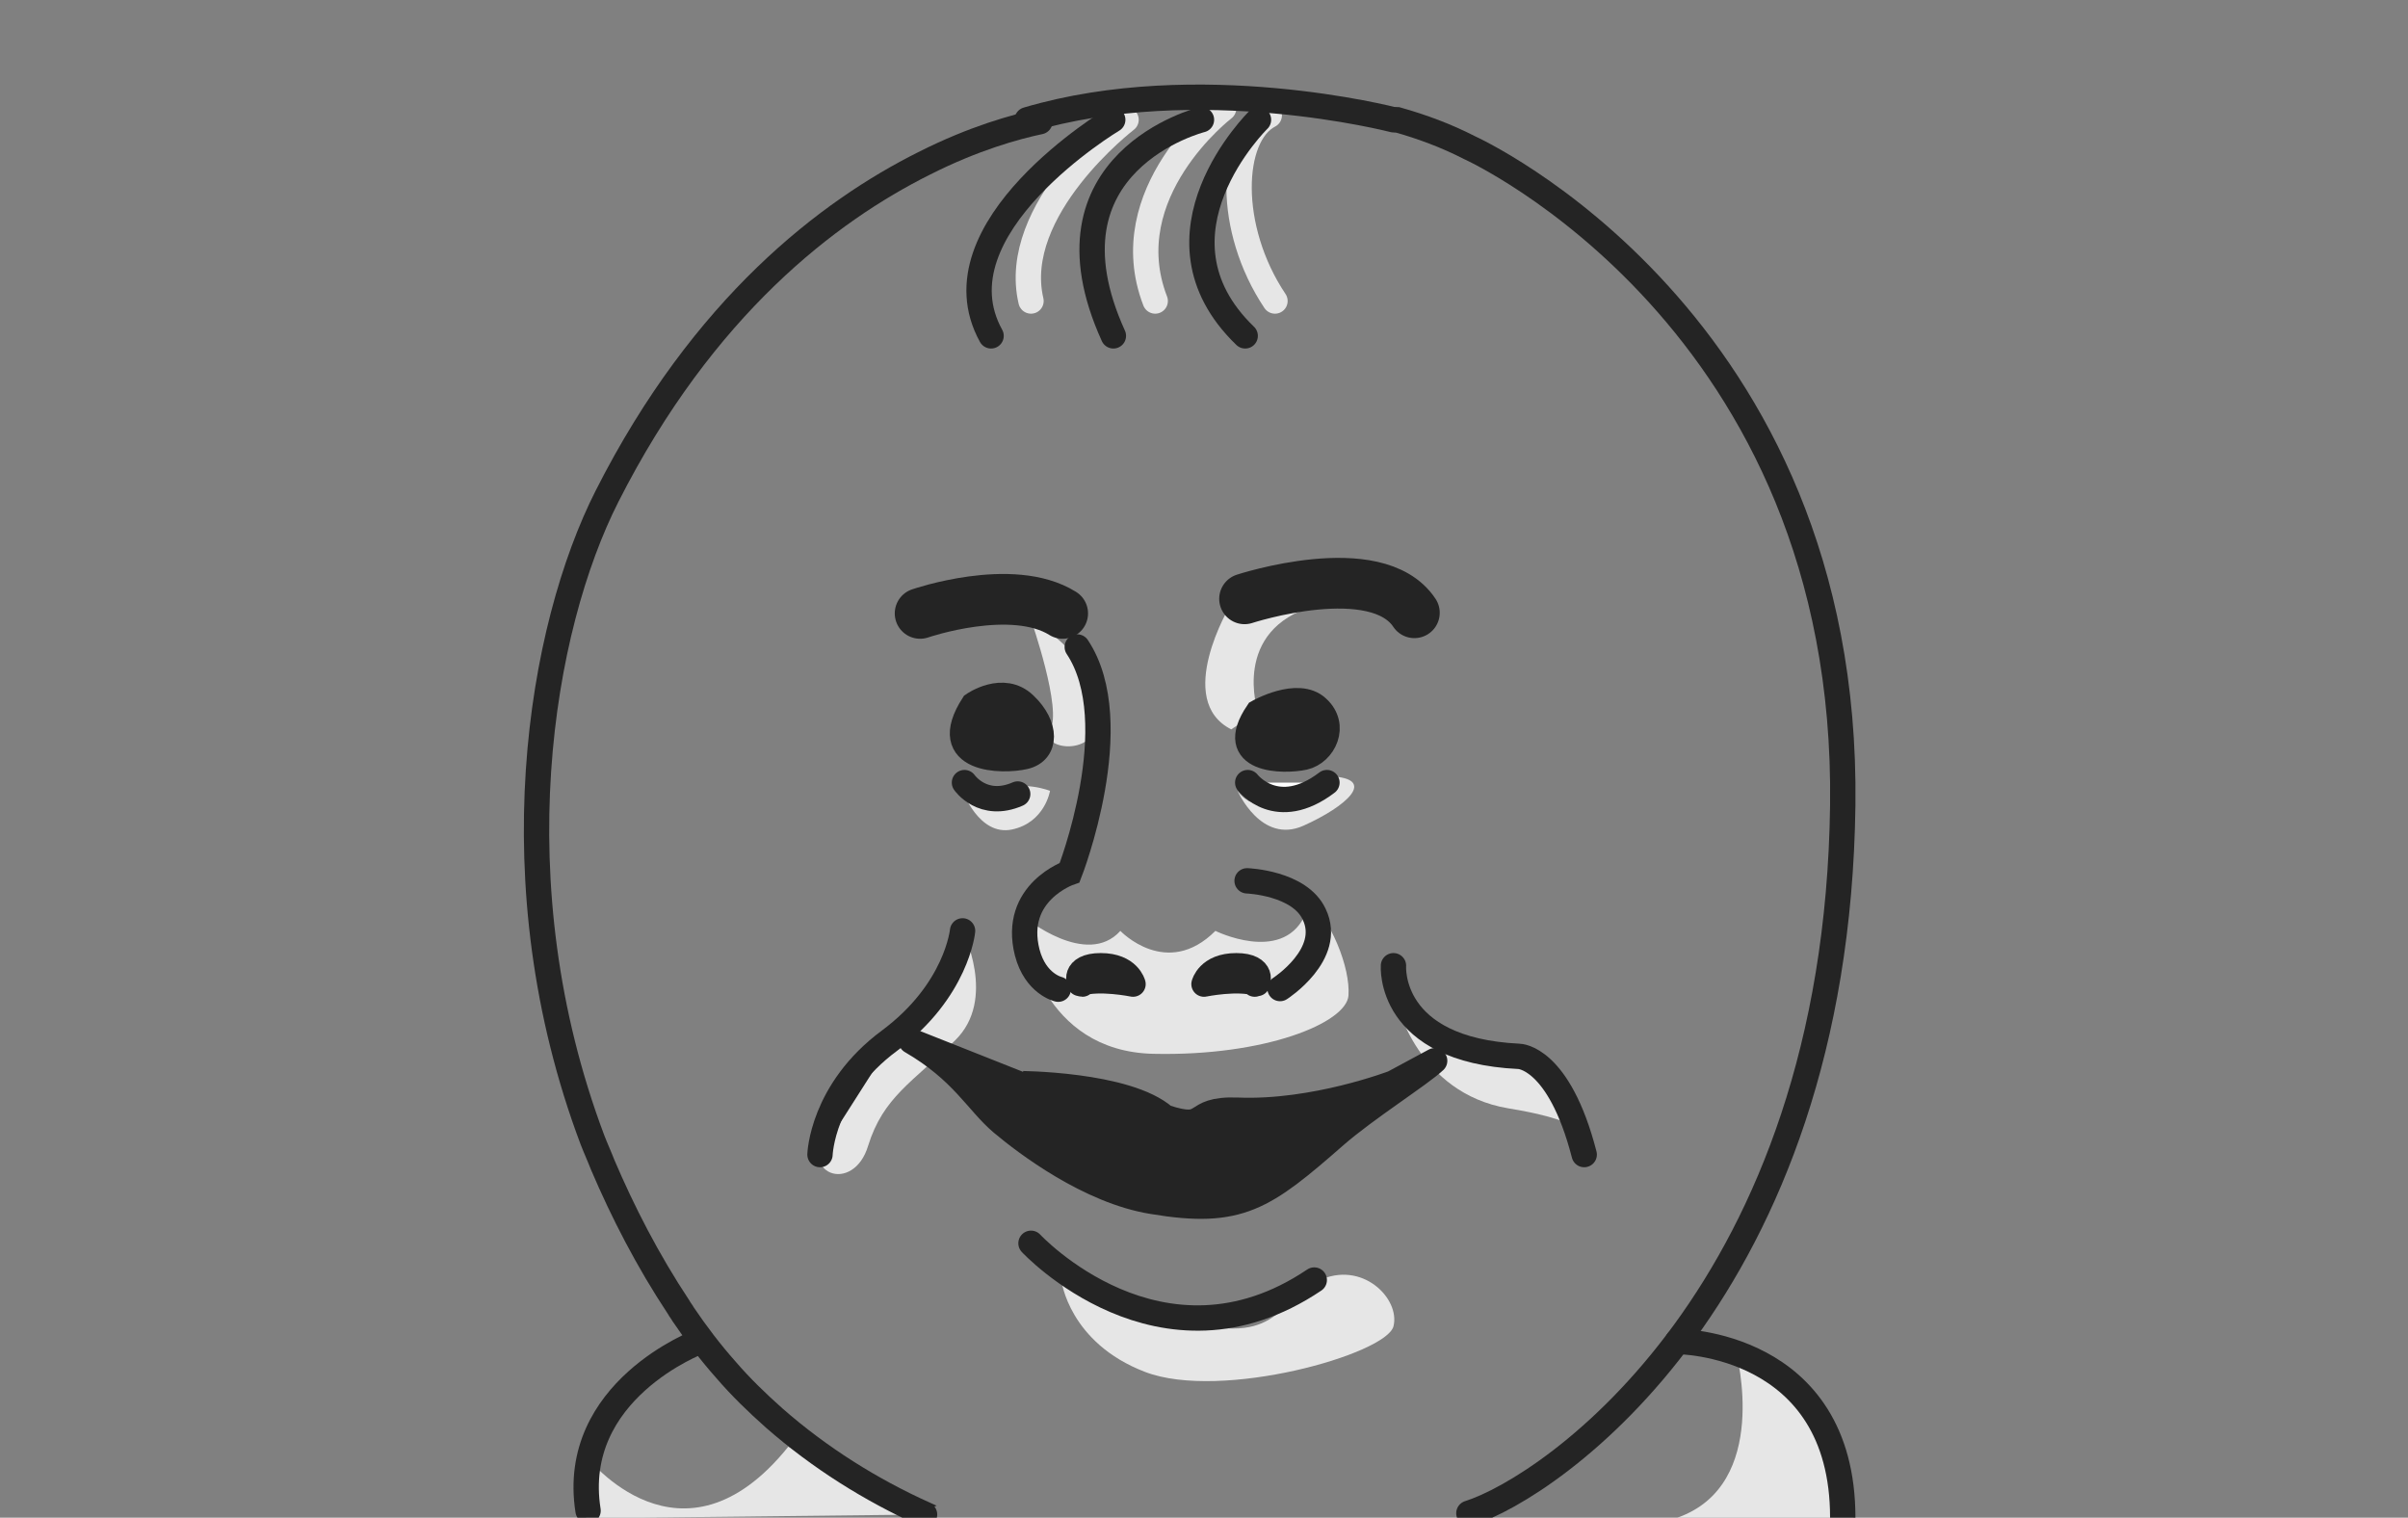 <?xml version="1.0" encoding="utf-8"?>
<!-- Generator: Adobe Illustrator 21.0.0, SVG Export Plug-In . SVG Version: 6.00 Build 0)  -->
<svg version="1.1" xmlns="http://www.w3.org/2000/svg" xmlns:xlink="http://www.w3.org/1999/xlink" x="0px" y="0px"
	 viewBox="0 0 380 239.5" style="enable-background:new 0 0 380 239.5;" xml:space="preserve">
<rect x="0" y="0" width="380" height="239.5" fill="#808080" stroke="none"/>
<style type="text/css">
	.st0{fill:#E6E6E6;}
	.st1{fill:none;stroke:#E6E6E6;stroke-width:4;stroke-linecap:round;stroke-miterlimit:10;}
	.st2{fill:none;stroke:#242424;stroke-width:4;stroke-linecap:round;stroke-miterlimit:10;}
	.st3{fill:#FFFFFF;stroke:#242424;stroke-width:4;stroke-linecap:round;stroke-linejoin:round;stroke-miterlimit:10;}
	.st4{fill:#242424;stroke:#242424;stroke-width:4;stroke-linecap:round;stroke-miterlimit:10;}
	.st5{fill:#FFFFFF;stroke:#242424;stroke-width:4;stroke-linecap:round;stroke-miterlimit:10;}
	.st6{fill:#FFFFFF;stroke:#242424;stroke-width:8;stroke-linecap:round;stroke-miterlimit:10;}
	.st7{fill:#242424;stroke:#242424;stroke-width:4;stroke-linecap:round;stroke-linejoin:round;stroke-miterlimit:10;}
	.st8{fill:none;stroke:#242424;stroke-width:4;stroke-linecap:round;stroke-linejoin:round;stroke-miterlimit:10;}
</style>
<g id="Layer_2">
	<path class="st0" d="M194.1,95.6c0,0-8.9,14.9,0.2,19.5l4.2-2.8c0,0-4.3-12.9,9-16.7C207.4,95.6,196.4,90.6,194.1,95.6z"/>
	<path class="st0" d="M176.8,146.9c0,0,7.3,7.7,15,0c0,0,10.3,5.1,14-2.2c0,0,5.3,2.2,0,7.9c-5.3,5.6-9.3,2.7-9.3,2.7l-6.8,0.8
		c0,0-4.8,1.1-8.6,0c-3.8-1.1-13.4,0.5-13.4,0.5s-8.6-7.7-5.9-11.8C161.7,144.8,171.5,152.8,176.8,146.9z"/>
	<path class="st0" d="M195.3,124.8c0,0,3.7,8.5,10.4,5.5s11.9-7.5,4.1-7.8C209.8,122.5,199.4,130.8,195.3,124.8z"/>
	<path class="st0" d="M161.7,147.9c0,0,2.6,18,20.3,18.4s30.5-4.9,30.8-9.2c0.3-4.3-2.6-12-7.2-16.2c0,0,2.3,8.8-1,12.7
		C201.3,157.5,166.1,157.3,161.7,147.9z"/>
	<path class="st0" d="M151.9,146.9c0,0,5.5,10.8-1.2,17.3c-6.7,6.6-11.3,8.9-13.7,16.6c-2.3,7.7-11.4,4.8-6.6-3.6
		C135.3,168.9,152.4,152,151.9,146.9z"/>
	<path class="st0" d="M220.4,158.2c0,0,3.3,14.3,17.6,16.7c14.3,2.3,11.9,5.3,11.9,5.3l-6.9-12.9l-18.7-4.5L220.4,158.2z"/>
	<path class="st0" d="M167.5,202.1c0,0,1.2,9.8,13.2,14.4s38.1-2.8,39.2-7.2s-5-10.5-11.8-7.2c-6.8,3.3-6.3,11.2-23.4,5.6
		S167.5,202.1,167.5,202.1z"/>
	<path class="st0" d="M151.9,124.8c0,0,2.6,7.2,7.8,6.1c5.2-1.1,6-6.1,6-6.1s-4.3-1.7-7.6,0C154.8,126.5,151.9,124.8,151.9,124.8z"
		/>
	<path class="st0" d="M162.7,97.8c0,0,5,14.3,3,17.4c-2,3.1,8.6,4.9,7.6-3.6C172.3,103,162.7,97.8,162.7,97.8z"/>
	<path class="st0" d="M274,213.5c0,0,5.5,20.8-9.3,26h27.8C292.5,239.5,290.2,214.5,274,213.5z"/>
	<path class="st0" d="M92.5,229.8c0,0,15,19.5,31.9-1.5l17.1,8.6l4.3,2.1l-53.3,0.6V229.8z"/>
	<path class="st1" d="M177.7,18.9c0,0-18.4,14.1-15,28.6"/>
	<path class="st1" d="M193.1,17.1c0,0-17.4,13.3-10.8,30.4"/>
	<path class="st1" d="M200.3,18.2c-6.2,3.2-6.8,17.8,0.9,29.3"/>
</g>
<g id="Layer_8">
	<path class="st2" d="M175.6,18.9c0,0-28.6,17.1-19.2,34.1"/>
	<path class="st2" d="M189.6,18.9c0,0-26.4,6.6-13.9,34.1"/>
	<g id="Layer_1_1_">
		<path class="st2" d="M145.9,239c0,0-0.1,0-0.1-0.1c-8.4-3.8-16.4-8.8-23.6-15.1l0,0c-2.7-2.4-5.3-4.9-7.7-7.7l0,0
			c-2.4-2.7-4.6-5.6-6.7-8.7c-0.2-0.4-0.5-0.7-0.7-1.1l0,0c-4.9-7.4-8.8-15-12-22.5c-0.5-1.3-1.1-2.6-1.6-3.9l0,0
			C78.2,139.3,85.3,99,95.8,78.3c15.2-30,35-45,50-52.5l0,0c7.9-4,14.5-5.8,18.3-6.6l0,0"/>
		<path class="st2" d="M231.8,238.8c13-4.1,58-34.9,59-111.7S231.9,23.3,231.9,23.3c-3.7-1.9-7.5-3.3-11.4-4.4h-0.1"/>
		<path class="st2" d="M167,156.1c0,0-3.6-0.8-4.9-5.8c-2.4-9.5,6.7-12.6,6.7-12.6s9.2-23.6,1.2-35.6"/>
		<path class="st2" d="M202,156c0,0,8.4-5.4,5.4-11.7c-2.3-5-10.6-5.3-10.6-5.3"/>
		<path class="st3" d="M198,155.3c0.7,0,1.5-2.9-2.9-2.9s-5.1,2.9-5.1,2.9s5.4-1.1,8.4-0.1"/>
		<path class="st3" d="M170.4,155.2c3-1,8.4,0.1,8.4,0.1s-0.7-2.9-5.1-2.9s-3.6,2.9-2.9,2.9"/>
		<path class="st4" d="M153.6,111.2c0,0,4.7-3.3,8.1,0c3.5,3.3,3.5,7.4,0,8.2C158.3,120.2,147.8,120.2,153.6,111.2z"/>
		<path class="st4" d="M198.5,112.4c0,0,6.3-3.6,9.4-0.7c3.1,2.8,1,7.1-2.1,7.8C202.6,120.2,193.2,120.2,198.5,112.4z"/>
		<path class="st5" d="M152.2,123.5c0,0,2.9,4.2,8.4,1.8"/>
		<path class="st6" d="M145.2,96.8c0,0,14.5-5,22.5,0"/>
		<path class="st6" d="M196.4,94.5c0,0,20.8-6.8,26.8,2.2"/>
		<path class="st7" d="M183.8,176.3c7.3,2.4,3.7-1.4,11.5-1.1c12.1,0.5,24.6-4.3,24.6-4.3l6.5-3.5c-2.2,2.1-10.9,7.6-15.7,11.8
			c-11.2,9.8-15.1,12.7-28.8,10.4c-10-1.6-20-9.2-23.8-12.4c-3.9-3.3-6.2-8.2-14.3-12.9l16.9,6.7C160.6,171,177.8,171,183.8,176.3z"
			/>
		<path class="st5" d="M125.5,186.4"/>
		<path class="st2" d="M290.8,239.5c0-27.8-26.1-27.8-26.1-27.8"/>
		<path class="st2" d="M92.8,238.4c-3-19,17.6-26.7,17.6-26.7"/>
	</g>
	<path class="st2" d="M219.9,18.9c0,0-30.8-8-57.8,0"/>
	<path class="st8" d="M162.7,196.2c0,0,20.5,22.1,44.7,5.8"/>
	<path class="st8" d="M131.2,186.8"/>
	<path class="st8" d="M219.9,152.4c0,0-1,13.3,19.8,14.3c0,0,6.3,0,10.3,15.5"/>
	<path class="st2" d="M198.6,18.9c0,0-18.6,18.2-2.1,34.1"/>
	<path class="st7" d="M151.9,146.9c0,0-0.9,9.4-11.5,17.3c-10.7,7.9-11,18-11,18"/>
	<path class="st5" d="M209.4,123.5c-7.9,6-12.5,0-12.5,0"/>
</g>
</svg>
